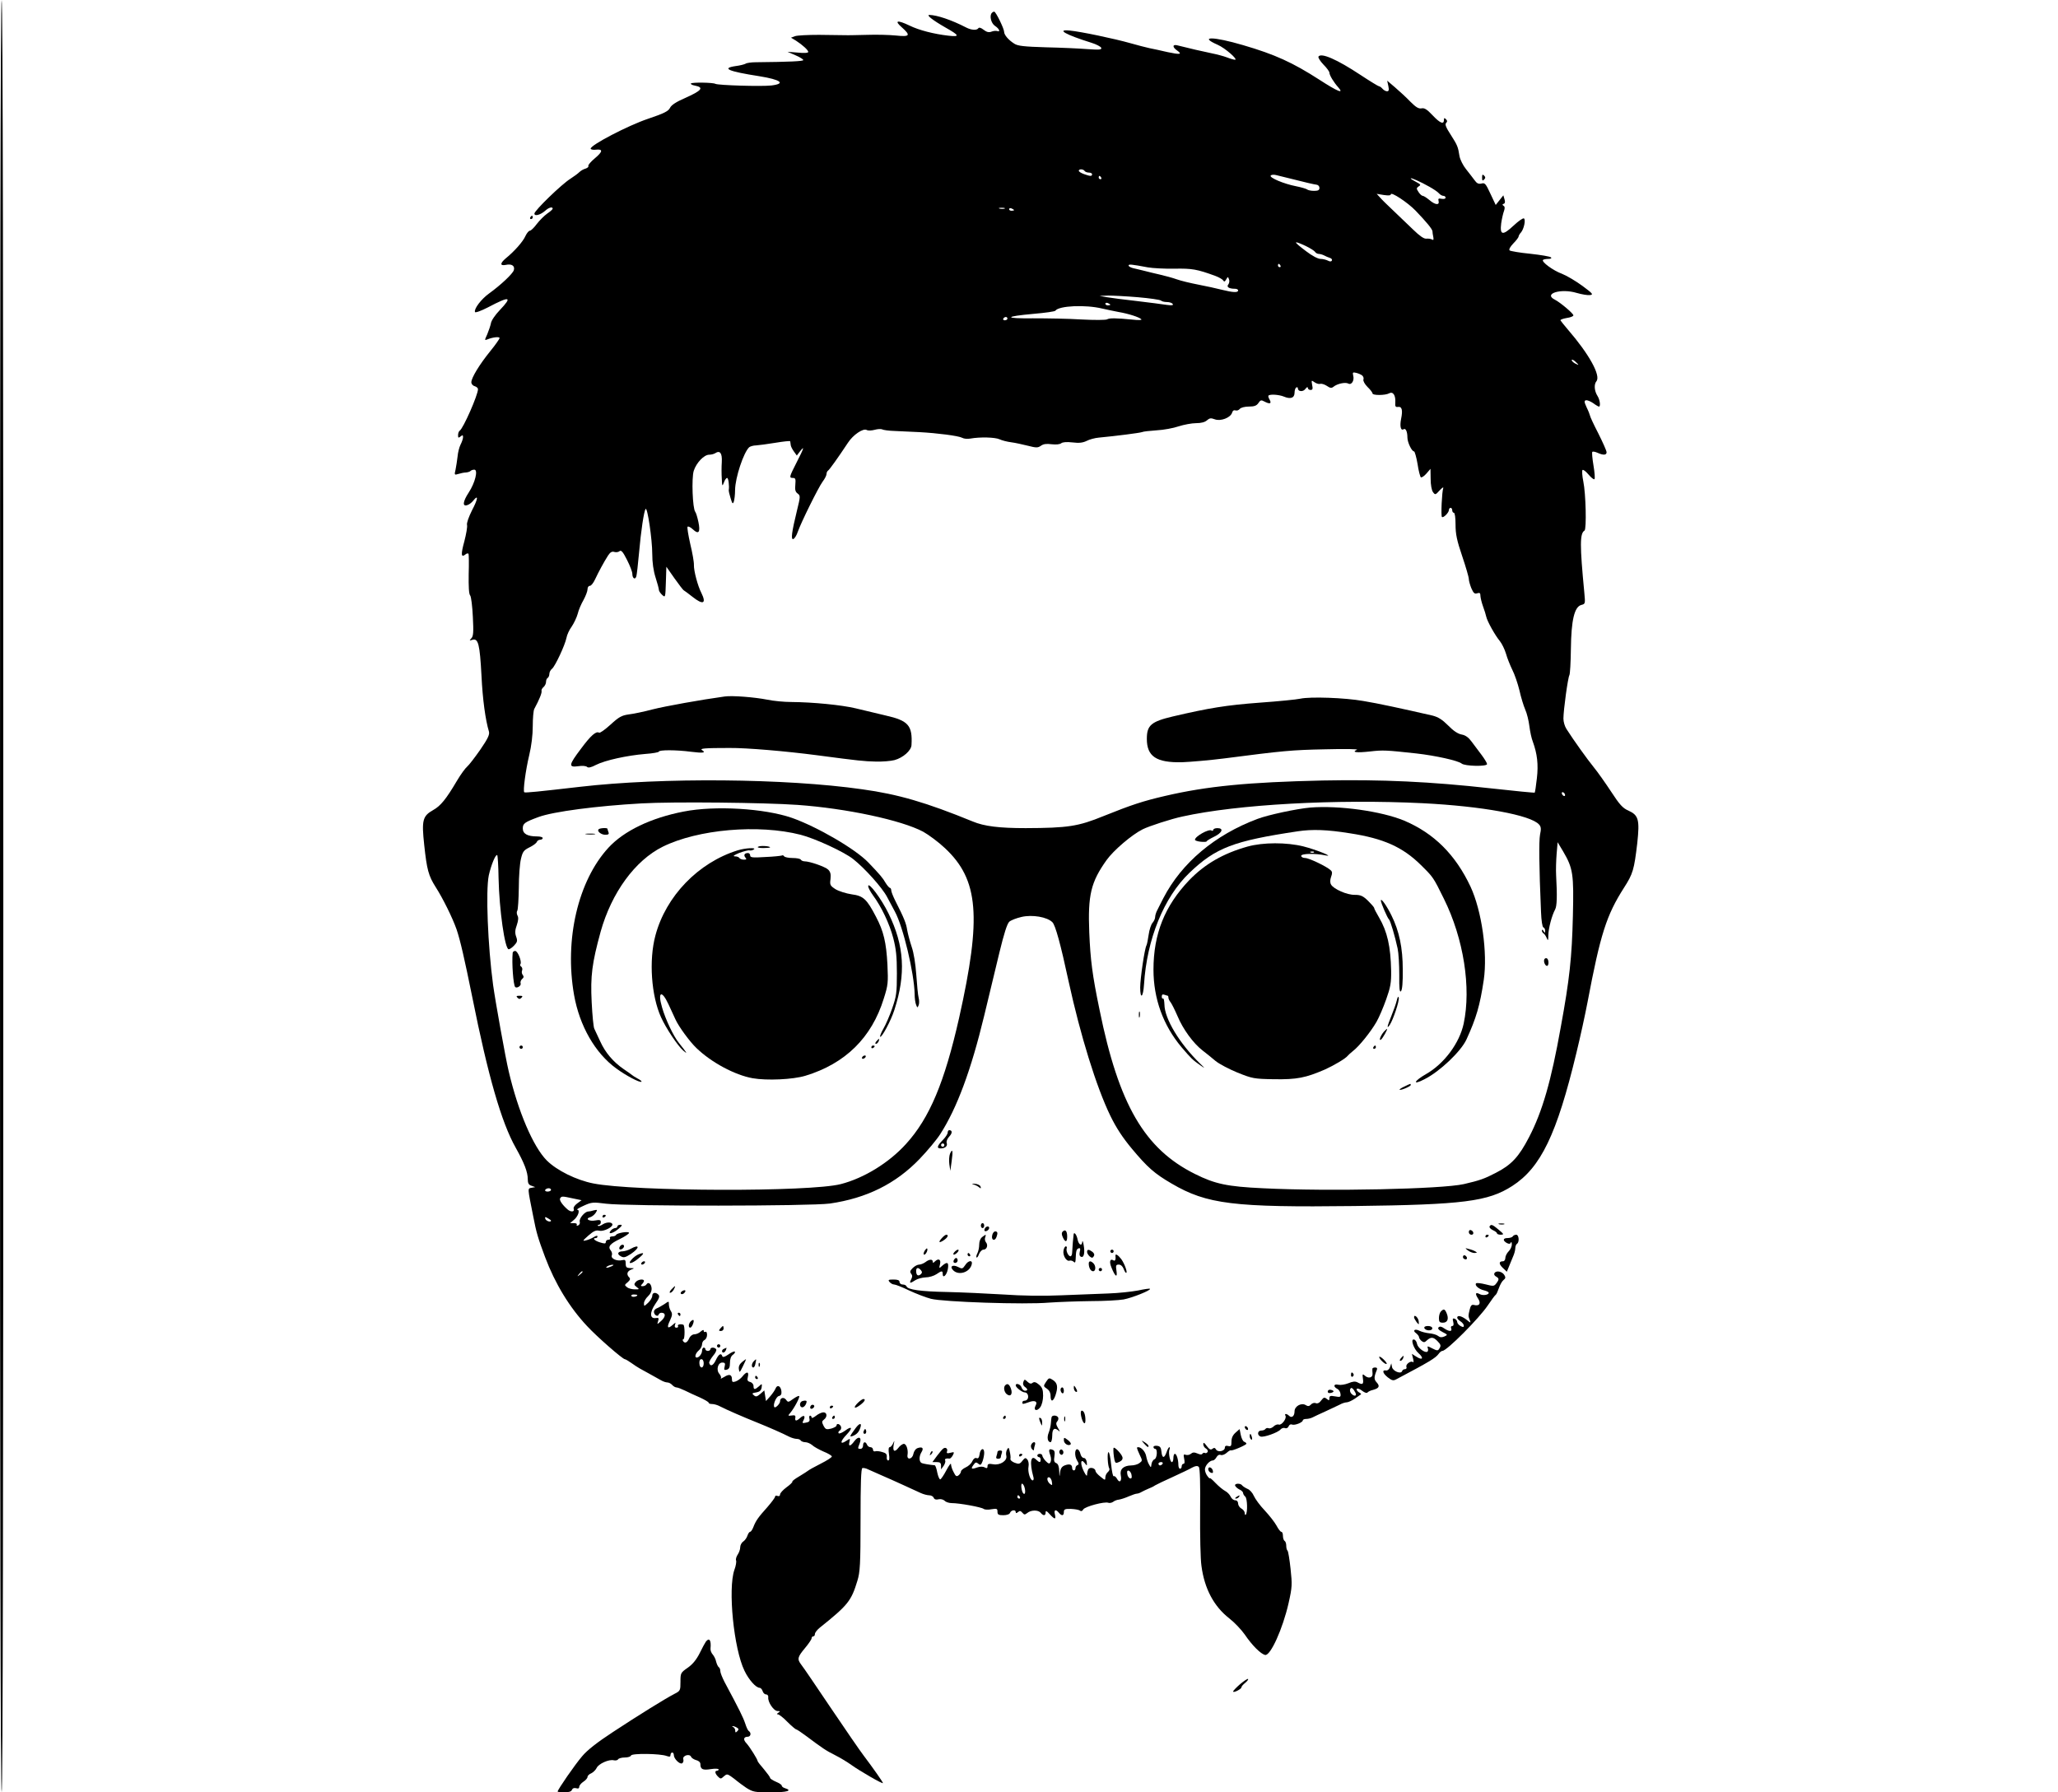 <?xml version="1.0" standalone="no"?>
<!DOCTYPE svg PUBLIC "-//W3C//DTD SVG 20010904//EN"
 "http://www.w3.org/TR/2001/REC-SVG-20010904/DTD/svg10.dtd">
<svg version="1.0" xmlns="http://www.w3.org/2000/svg"
 width="1240pt" height="1080pt" viewBox="0 0 1240 1080"
 preserveAspectRatio="xMidYMid meet">

<g transform="translate(0,1080) scale(0.1,-0.1)"
fill="#000000" stroke="none">
<path d="M0 5400 c0 -3593 3 -5400 10 -5400 7 0 10 1807 10 5400 0 3593 -3
5400 -10 5400 -7 0 -10 -1807 -10 -5400z"/>
<path d="M5977 10723 c-17 -16 -6 -63 18 -79 26 -17 35 -39 13 -31 -7 2 -23 1
-35 -4 -15 -6 -29 -2 -47 12 -15 12 -27 15 -31 9 -9 -14 -42 -12 -73 4 -89 46
-176 75 -222 76 -21 0 20 -32 97 -76 85 -48 88 -57 17 -49 -87 10 -177 33
-234 61 -73 35 -94 31 -47 -10 56 -50 50 -59 -35 -50 -40 4 -118 6 -173 4 -55
-1 -116 -3 -135 -2 -19 0 -89 1 -155 2 -66 0 -131 -3 -145 -8 l-24 -9 30 -18
c40 -26 74 -57 74 -68 0 -6 -25 -8 -62 -4 l-63 5 48 -21 c26 -11 47 -24 47
-29 0 -7 -81 -11 -285 -13 -28 0 -56 -4 -63 -9 -7 -4 -34 -11 -59 -14 -89 -13
-45 -32 141 -61 131 -21 163 -45 74 -56 -59 -7 -323 1 -338 10 -14 8 -139 10
-147 2 -3 -4 8 -10 25 -13 56 -11 40 -30 -61 -75 -53 -23 -82 -42 -90 -59 -10
-20 -35 -33 -133 -66 -119 -40 -348 -159 -345 -180 1 -5 15 -8 31 -6 44 5 43
-11 -6 -52 -24 -20 -42 -41 -39 -46 3 -5 -5 -12 -17 -16 -12 -3 -29 -13 -37
-21 -8 -8 -32 -26 -54 -40 -53 -33 -217 -192 -217 -210 0 -18 37 -8 66 18 21
19 44 25 44 12 0 -5 -15 -18 -33 -30 -18 -13 -46 -41 -63 -63 -16 -22 -35 -40
-41 -40 -7 0 -19 -15 -27 -32 -14 -33 -67 -93 -119 -135 -35 -30 -35 -46 1
-39 35 8 56 -6 48 -32 -7 -22 -77 -88 -150 -141 -46 -33 -91 -92 -84 -111 2
-6 37 7 78 28 133 70 150 66 71 -17 -27 -28 -51 -63 -53 -79 -3 -15 -13 -44
-22 -66 -17 -37 -17 -38 1 -31 31 13 73 18 73 8 0 -5 -25 -41 -56 -79 -65 -80
-114 -161 -114 -187 0 -11 9 -21 20 -24 11 -3 20 -11 20 -18 0 -35 -89 -237
-110 -250 -5 -3 -10 -15 -10 -27 0 -17 2 -18 15 -8 12 10 15 9 15 -4 0 -9 -7
-30 -15 -45 -8 -16 -16 -48 -18 -72 -3 -24 -8 -59 -12 -78 -8 -33 -7 -34 16
-27 13 4 34 9 46 9 12 1 25 5 29 10 4 4 14 7 22 7 24 0 5 -79 -34 -138 -36
-55 -39 -87 -7 -75 10 3 26 15 35 27 32 40 28 9 -8 -59 -20 -40 -33 -77 -30
-88 3 -11 -5 -55 -16 -98 -22 -80 -20 -101 6 -80 8 7 16 8 19 4 2 -4 3 -60 1
-123 -1 -74 1 -120 9 -128 6 -8 13 -65 16 -128 5 -94 3 -118 -9 -130 -13 -15
-13 -15 7 -9 35 10 44 -28 54 -215 7 -146 24 -268 45 -338 5 -18 -6 -42 -52
-109 -33 -47 -68 -93 -79 -102 -11 -9 -39 -47 -62 -86 -65 -110 -98 -151 -143
-176 -64 -36 -70 -62 -54 -210 16 -150 26 -186 69 -254 43 -67 101 -184 126
-255 22 -65 47 -173 95 -410 94 -470 175 -753 261 -905 52 -93 73 -147 73
-191 0 -24 6 -34 23 -39 l22 -8 -22 -4 c-25 -5 -25 3 9 -168 20 -105 30 -136
72 -249 61 -162 148 -304 253 -416 59 -64 215 -200 228 -200 4 0 21 -10 38
-22 18 -13 41 -28 52 -34 21 -11 90 -50 128 -71 12 -7 29 -13 38 -13 9 0 22
-7 29 -15 7 -8 19 -15 26 -15 7 0 30 -9 51 -19 21 -10 62 -30 91 -42 28 -13
52 -27 52 -31 0 -5 9 -8 21 -8 11 0 33 -6 47 -14 41 -21 137 -63 232 -101 62
-25 149 -63 183 -81 16 -8 37 -14 47 -14 10 0 22 -4 25 -10 3 -5 16 -10 27
-10 12 0 30 -8 41 -17 10 -10 41 -27 68 -39 28 -11 51 -25 51 -30 1 -5 -30
-25 -68 -44 -38 -19 -71 -38 -74 -41 -3 -3 -27 -18 -53 -34 -26 -15 -46 -30
-43 -33 3 -2 -13 -18 -34 -33 -22 -16 -40 -36 -40 -44 0 -9 -6 -12 -15 -9 -8
4 -15 2 -15 -4 0 -6 -21 -34 -47 -64 -54 -60 -69 -81 -84 -120 -6 -16 -15 -28
-19 -28 -5 0 -12 -10 -16 -22 -4 -13 -15 -29 -25 -36 -11 -7 -19 -23 -19 -35
0 -13 -7 -32 -15 -44 -8 -12 -13 -28 -10 -35 3 -8 -1 -33 -10 -57 -40 -114 -4
-476 61 -609 26 -54 69 -102 91 -102 6 0 15 -9 18 -20 3 -11 13 -20 21 -20 9
0 14 -8 13 -17 -4 -28 33 -83 56 -83 17 0 17 -2 5 -10 -10 -6 -11 -10 -3 -10
7 0 33 -20 57 -45 25 -25 49 -45 52 -45 4 0 30 -17 58 -38 103 -77 122 -90
176 -117 30 -15 75 -42 100 -60 50 -36 190 -117 190 -109 0 6 -62 94 -115 164
-23 30 -113 161 -200 290 -87 129 -166 246 -177 259 -26 34 -23 46 22 100 22
26 40 53 40 59 0 7 5 12 10 12 6 0 10 6 10 14 0 8 13 25 29 38 171 137 190
161 227 283 16 52 19 99 19 367 0 219 3 309 11 312 6 2 22 -1 35 -8 13 -6 49
-22 79 -35 30 -13 89 -39 130 -58 41 -19 89 -41 107 -49 17 -8 41 -14 52 -14
12 0 24 -7 27 -15 4 -10 14 -13 29 -9 13 3 28 -1 37 -9 7 -8 27 -14 43 -14 45
0 178 -24 192 -35 6 -5 28 -6 47 -2 32 5 36 4 36 -15 0 -17 6 -21 35 -21 22 0
38 6 41 15 7 17 34 20 34 4 0 -8 4 -8 14 0 10 9 16 8 26 -4 11 -13 15 -13 29
-2 22 19 66 20 81 2 16 -20 30 -19 30 1 0 13 6 11 25 -10 30 -33 39 -33 31 -1
-7 28 5 33 24 10 17 -21 30 -19 30 4 0 17 7 20 43 19 23 -1 47 -5 54 -10 7 -6
15 -3 20 7 10 17 128 49 151 40 8 -3 20 0 28 5 7 6 23 13 36 14 13 2 40 11 60
20 21 9 42 16 48 16 6 0 18 4 28 10 9 5 28 14 42 20 14 5 32 14 40 20 8 5 56
28 105 50 50 23 103 48 118 57 21 11 32 12 40 4 7 -7 10 -93 8 -268 -1 -142 2
-289 8 -328 18 -138 75 -244 167 -316 31 -24 73 -68 94 -98 44 -65 97 -118
123 -123 32 -6 106 158 141 312 22 97 22 113 12 207 -6 56 -14 105 -18 109 -5
4 -8 18 -8 30 0 13 -4 26 -10 29 -5 3 -10 17 -10 31 0 13 -4 24 -10 24 -5 0
-18 17 -29 38 -11 20 -43 61 -71 91 -28 29 -57 69 -65 87 -8 19 -25 38 -39 43
-13 6 -27 15 -31 20 -9 15 -48 14 -43 -1 3 -7 14 -17 26 -23 12 -5 22 -15 22
-21 0 -6 6 -16 13 -22 13 -11 15 -97 3 -109 -3 -4 -6 1 -6 10 0 9 -9 21 -20
27 -11 6 -20 20 -20 30 0 12 -7 20 -18 20 -9 0 -22 10 -27 22 -6 13 -21 28
-33 34 -13 7 -39 28 -58 48 -19 20 -34 33 -34 29 0 -4 -7 2 -15 13 -8 10 -15
28 -15 40 0 22 28 54 48 54 6 0 16 9 22 20 6 11 16 17 26 13 8 -3 24 3 35 13
12 11 23 17 26 15 6 -5 93 32 93 40 0 4 -6 9 -14 12 -7 3 -16 21 -20 41 l-7
35 -24 -21 c-17 -15 -25 -32 -25 -54 0 -27 -3 -31 -20 -27 -13 4 -20 0 -20
-10 0 -21 -42 -30 -53 -11 -6 11 -12 12 -22 4 -10 -8 -18 -4 -34 17 -15 21
-20 24 -21 11 0 -9 7 -21 16 -26 9 -5 14 -15 10 -21 -4 -6 -11 -9 -16 -6 -5 3
-11 1 -15 -4 -4 -7 -14 -6 -30 1 -19 8 -28 8 -40 -2 -8 -7 -22 -9 -31 -6 -13
5 -14 1 -9 -24 4 -19 3 -30 -4 -30 -6 0 -11 -7 -11 -15 0 -8 -4 -15 -10 -15
-5 0 -10 10 -10 23 0 33 -11 67 -21 67 -5 0 -9 -11 -9 -25 0 -14 -4 -25 -9
-25 -11 0 -22 55 -15 75 4 8 3 15 0 15 -4 0 -12 -14 -17 -30 -14 -39 -27 -38
-31 3 -2 24 -8 33 -25 35 -13 2 -23 -1 -23 -7 0 -6 5 -11 10 -11 16 0 12 -57
-4 -63 -8 -3 -16 -16 -18 -29 -3 -23 -3 -23 -15 -2 -7 11 -14 34 -17 50 -5 27
-29 54 -48 54 -11 0 -10 -4 9 -46 17 -35 17 -36 -2 -50 -10 -8 -33 -14 -49
-14 -47 -1 -70 -23 -63 -59 8 -36 -8 -50 -23 -21 -6 11 -15 18 -20 15 -4 -3
-11 29 -15 70 -4 41 -11 75 -16 75 -9 0 -5 -83 5 -99 3 -5 -1 -14 -9 -21 -8
-7 -15 -21 -15 -32 0 -19 -2 -18 -29 4 -17 13 -30 28 -30 34 -1 18 -33 26 -43
12 -4 -7 -8 -22 -8 -33 0 -13 -7 -6 -20 20 -23 46 -19 81 6 49 14 -18 14 -18
12 6 -2 14 -9 25 -18 25 -8 0 -17 11 -20 24 -3 14 -11 26 -17 28 -18 6 -20
-39 -4 -66 12 -19 13 -25 3 -29 -6 -2 -12 -10 -12 -18 0 -8 -4 -14 -10 -14 -5
0 -10 6 -10 14 0 22 -15 27 -43 17 -19 -7 -27 -19 -30 -43 -3 -30 -4 -29 -5 8
-1 28 -7 44 -18 48 -13 5 -15 15 -11 40 4 26 1 36 -10 40 -23 9 -27 1 -15 -32
6 -17 6 -35 1 -43 -6 -11 -12 -9 -29 8 -11 12 -20 27 -20 33 0 5 -7 10 -15 10
-8 0 -15 -4 -15 -10 0 -5 5 -10 10 -10 6 0 10 -7 10 -15 0 -19 -7 -19 -27 0
-32 33 -41 -17 -17 -103 4 -12 2 -22 -4 -22 -15 0 -31 53 -25 83 3 15 0 34 -7
42 -10 13 -15 12 -30 -7 -15 -20 -22 -21 -46 -12 -16 6 -28 16 -26 24 2 7 0
26 -4 43 -5 26 -8 28 -16 13 -6 -10 -8 -26 -5 -37 8 -30 -36 -59 -78 -52 -28
5 -35 2 -35 -11 0 -13 -4 -15 -17 -8 -10 6 -27 6 -45 0 -35 -13 -41 -9 -22 16
11 16 16 17 29 6 12 -10 16 -8 25 15 5 14 10 38 10 51 0 35 -24 26 -28 -10 -3
-19 -8 -26 -18 -22 -9 4 -19 -4 -26 -19 -6 -14 -24 -30 -40 -37 -15 -7 -28
-18 -28 -24 0 -6 -6 -17 -14 -23 -12 -10 -18 -7 -30 18 -9 16 -16 38 -16 48 0
10 -12 -6 -28 -36 -15 -29 -32 -54 -37 -55 -5 0 -13 18 -18 42 -4 23 -11 42
-15 43 -33 3 -67 9 -78 13 -17 7 -18 40 -2 66 15 24 6 34 -22 25 -13 -4 -23
-18 -27 -36 -6 -33 -41 -38 -35 -5 5 30 -7 66 -22 66 -8 0 -24 -11 -34 -25
-23 -29 -35 -19 -27 22 5 25 5 26 -4 6 -6 -13 -15 -23 -21 -23 -6 0 -8 -15 -4
-40 4 -27 3 -40 -5 -40 -6 0 -10 10 -8 22 1 16 -5 23 -28 29 -16 5 -36 7 -42
4 -7 -2 -13 2 -13 10 0 8 -7 15 -15 15 -9 0 -18 7 -21 15 -9 22 -24 18 -24 -5
0 -11 -7 -20 -15 -20 -18 0 -18 1 -5 34 14 37 -8 45 -32 13 -24 -33 -38 -35
-30 -5 5 22 5 22 -21 5 -38 -25 -35 -1 5 40 38 40 31 54 -11 22 -17 -12 -34
-19 -38 -15 -4 4 -1 11 6 16 8 4 11 15 8 24 -7 17 -27 22 -27 6 0 -5 -15 -13
-32 -18 -29 -7 -34 -5 -46 17 -11 22 -11 27 2 37 22 16 20 44 -3 44 -10 0 -30
-9 -45 -21 -14 -11 -26 -16 -26 -10 0 6 -4 11 -9 11 -5 0 -7 -8 -4 -19 3 -14
-2 -20 -21 -23 -22 -5 -24 -3 -15 14 14 27 3 35 -19 15 -24 -22 -34 -21 -30 1
2 13 -3 16 -22 13 -23 -3 -24 -2 -9 15 25 30 60 96 54 102 -3 3 -19 -5 -36
-17 -29 -21 -31 -22 -43 -5 -14 18 -36 12 -36 -10 0 -14 -28 -42 -34 -35 -11
11 9 62 26 67 14 3 18 12 16 30 -4 31 -25 41 -35 16 -4 -10 -18 -31 -32 -47
l-26 -29 -5 32 -5 32 -24 -21 c-20 -17 -27 -19 -39 -8 -13 10 -11 13 14 17 22
4 30 12 33 30 3 24 2 24 -16 7 -25 -22 -33 -22 -33 2 0 10 -9 21 -20 24 -17 4
-19 11 -14 31 8 33 -8 34 -33 2 -10 -13 -29 -26 -41 -30 -18 -6 -22 -3 -22 13
0 29 -16 34 -47 14 -15 -9 -25 -13 -20 -8 4 4 0 16 -8 26 -22 23 -10 69 17 69
16 0 19 -5 14 -24 -5 -20 -3 -23 13 -19 14 4 19 14 19 41 0 23 6 41 18 49 10
7 15 16 11 19 -3 3 -20 -4 -38 -17 -22 -15 -34 -19 -37 -11 -7 22 -22 13 -39
-23 -16 -34 -33 -41 -40 -18 -2 6 8 24 22 42 15 17 24 35 20 41 -8 13 -35 13
-35 0 0 -5 -7 -10 -15 -10 -8 0 -15 5 -15 10 0 6 -4 10 -10 10 -5 0 -10 -8
-10 -18 0 -19 -18 -42 -32 -42 -15 0 -8 26 12 43 11 9 20 26 20 37 0 11 7 23
15 26 8 4 15 17 15 31 0 13 -4 21 -10 18 -6 -3 -10 -1 -10 6 0 8 -6 6 -18 -4
-10 -10 -28 -17 -39 -17 -11 0 -25 -10 -31 -25 -12 -26 -26 -32 -37 -15 -3 6
-2 10 2 10 10 0 10 84 0 88 -17 6 -38 1 -32 -8 3 -5 -1 -10 -9 -10 -10 0 -13
6 -9 18 6 15 4 15 -15 -2 -30 -26 -36 -15 -15 28 14 30 15 41 5 56 -7 11 -12
29 -12 41 0 20 0 20 -27 1 -16 -10 -36 -22 -45 -25 -10 -4 -18 -13 -18 -21 0
-19 23 -33 28 -18 2 7 10 12 17 12 27 0 27 -23 0 -48 -26 -24 -27 -24 -20 -3
6 19 4 22 -15 19 -36 -5 -36 35 -1 86 23 32 27 46 18 55 -17 17 -37 13 -37 -7
0 -10 -11 -29 -25 -42 -24 -22 -25 -23 -25 -3 0 11 11 30 24 42 16 15 23 32
22 49 -3 28 -20 40 -31 23 -3 -6 -14 -11 -23 -11 -12 0 -13 3 -4 12 7 7 12 16
12 20 0 14 -37 9 -50 -7 -11 -13 -10 -18 6 -30 18 -14 17 -14 -11 -14 -16 0
-38 5 -47 13 -16 12 -16 14 4 30 15 13 17 21 9 29 -18 18 -13 37 12 47 21 8
21 9 -5 9 -23 1 -28 5 -28 27 0 22 -4 25 -21 21 -31 -8 -70 9 -63 28 4 8 1 22
-6 30 -19 23 -6 40 54 69 31 15 56 32 56 37 0 12 -73 0 -78 -12 -2 -5 -13 -9
-23 -9 -11 0 -17 -5 -14 -10 3 -6 -1 -10 -9 -10 -9 0 -16 -6 -16 -14 0 -10 -7
-11 -35 -2 -33 10 -48 26 -25 26 6 0 10 5 10 10 0 6 -10 4 -22 -4 -13 -8 -34
-17 -48 -20 -22 -6 -20 -2 15 29 32 28 46 34 67 29 25 -5 77 20 78 37 0 16
-33 17 -56 3 -13 -9 -27 -14 -31 -10 -3 3 -1 6 5 6 7 0 12 7 12 16 0 13 -7 15
-34 10 -37 -7 -63 11 -29 20 10 3 25 15 32 26 12 19 11 20 -11 15 -12 -4 -28
-7 -34 -7 -20 0 -56 -42 -51 -61 3 -10 -2 -20 -10 -23 -8 -3 -11 -1 -8 4 3 6
-4 10 -17 10 l-23 0 21 18 c27 21 41 62 22 63 -7 0 10 11 39 24 48 22 56 22
135 12 130 -16 1229 -15 1348 1 221 32 397 119 541 269 47 49 103 116 124 149
101 157 186 386 265 714 28 118 70 290 92 382 27 111 46 172 59 184 10 9 43
22 74 29 65 15 154 0 186 -32 18 -18 49 -130 98 -358 71 -325 167 -635 251
-808 36 -74 75 -133 131 -200 92 -110 134 -148 239 -209 212 -124 372 -144
1100 -135 657 8 806 27 952 121 172 111 268 311 386 801 23 94 53 231 67 305
78 412 114 525 220 691 54 84 61 108 80 269 15 141 8 168 -54 196 -33 14 -53
36 -103 113 -35 53 -82 120 -106 149 -39 48 -120 161 -164 230 -10 15 -18 43
-18 62 0 51 27 247 36 262 4 7 8 78 9 158 2 173 21 254 63 265 24 6 24 8 18
73 -28 291 -27 358 1 375 13 8 8 223 -7 295 -7 34 -9 66 -5 70 4 4 20 -8 36
-27 16 -19 32 -32 36 -28 4 4 1 42 -6 83 -7 42 -10 78 -7 81 3 4 17 1 31 -5
35 -16 55 -15 55 3 0 9 -23 60 -50 114 -28 54 -50 102 -50 107 -1 5 -9 27 -20
49 -15 33 -16 41 -4 43 7 2 27 -6 43 -17 16 -12 32 -21 35 -21 11 0 6 41 -8
63 -20 31 -23 71 -7 90 27 34 -44 163 -172 311 -23 27 -43 52 -45 56 -1 4 15
10 38 14 22 3 40 10 40 16 0 11 -78 77 -111 94 -73 36 35 70 131 41 31 -9 67
-15 80 -13 22 3 17 9 -45 55 -38 28 -93 61 -123 73 -55 20 -126 73 -115 84 4
3 18 6 32 6 16 0 21 4 16 9 -6 6 -62 15 -125 22 -63 6 -119 16 -124 20 -6 6 3
22 22 42 18 18 32 37 32 42 0 4 6 16 14 24 18 21 30 77 18 85 -6 3 -33 -16
-62 -43 -66 -62 -84 -59 -75 13 4 28 12 62 17 75 6 17 5 27 -3 31 -8 6 -8 9 1
12 8 2 10 12 5 27 l-7 24 -23 -29 -23 -29 -32 68 c-28 60 -33 67 -54 61 -18
-4 -28 1 -42 21 -11 14 -33 44 -51 66 -18 22 -35 57 -39 77 -9 59 -13 67 -53
130 -29 44 -36 63 -28 71 8 8 8 14 -1 23 -9 9 -12 8 -12 -5 0 -29 -24 -19 -69
29 -33 35 -49 45 -66 41 -18 -3 -34 7 -67 40 -24 25 -65 63 -92 86 l-48 41 7
-32 c5 -25 3 -32 -8 -32 -8 0 -20 7 -27 15 -7 8 -16 15 -21 15 -4 0 -55 31
-111 68 -142 94 -238 136 -254 111 -3 -6 10 -27 30 -48 20 -20 36 -42 36 -49
0 -15 26 -58 54 -89 36 -41 -4 -25 -115 47 -160 103 -267 152 -459 208 -180
53 -271 54 -153 2 44 -19 125 -90 104 -90 -6 0 -28 6 -48 14 -21 8 -63 19 -93
25 -49 10 -141 31 -207 48 -29 7 -30 -11 -1 -31 34 -24 18 -26 -57 -10 -39 9
-88 20 -110 24 -22 5 -74 18 -115 30 -95 27 -300 70 -365 76 -83 8 -25 -25
132 -74 29 -9 55 -23 58 -30 4 -12 -10 -13 -82 -8 -49 4 -162 9 -252 11 -131
4 -169 8 -190 22 -35 22 -61 53 -61 71 0 19 -50 122 -60 122 -3 0 -10 -3 -13
-7z m558 -953 c3 -5 15 -10 26 -10 10 0 19 -4 19 -10 0 -13 -10 -13 -49 1 -17
6 -31 15 -31 20 0 12 27 11 35 -1z m1215 -40 c122 -31 167 -41 183 -43 9 -1
17 -9 17 -19 0 -14 -8 -18 -33 -18 -18 0 -37 4 -42 9 -6 4 -36 13 -67 19 -72
14 -160 51 -152 64 4 5 18 7 33 3 14 -3 42 -10 61 -15z m-1115 0 c3 -5 1 -10
-4 -10 -6 0 -11 5 -11 10 0 6 2 10 4 10 3 0 8 -4 11 -10z m1977 -55 c25 -14
52 -32 58 -40 7 -8 19 -15 26 -15 8 0 14 -5 14 -11 0 -7 -10 -9 -24 -7 -19 4
-22 1 -18 -14 6 -26 -21 -23 -56 7 -17 14 -34 25 -40 25 -5 0 -17 10 -25 23
-14 21 -13 24 1 34 15 9 12 12 -16 27 -17 9 -32 18 -32 21 0 6 59 -20 112 -50z
m-82 -145 c65 -68 100 -110 101 -124 0 -6 2 -21 5 -34 3 -17 1 -21 -8 -15 -7
4 -22 6 -34 5 -14 -2 -40 16 -80 55 -33 32 -87 83 -119 114 -33 31 -69 66 -80
79 l-20 22 43 -7 c28 -4 42 -3 42 4 0 18 102 -49 150 -99z m-2477 13 c-7 -2
-21 -2 -30 0 -10 3 -4 5 12 5 17 0 24 -2 18 -5z m57 -9 c0 -2 -7 -4 -15 -4 -8
0 -15 4 -15 10 0 5 7 7 15 4 8 -4 15 -8 15 -10z m1757 -216 c27 -13 52 -29 56
-35 4 -7 15 -13 23 -13 8 0 22 -4 32 -9 9 -5 25 -12 35 -15 10 -3 15 -10 12
-16 -4 -7 -12 -7 -25 0 -10 5 -30 10 -44 10 -15 0 -51 19 -86 46 -81 61 -81
68 -3 32z m-951 -129 c28 -5 100 -9 160 -8 107 2 136 -3 248 -44 21 -8 42 -20
46 -27 6 -9 10 -8 18 6 10 18 11 18 17 1 4 -9 2 -23 -4 -31 -13 -15 4 -26 40
-26 10 0 19 -4 19 -10 0 -14 -30 -13 -98 4 -31 8 -95 22 -142 31 -47 9 -105
23 -130 32 -25 9 -70 21 -100 28 -30 7 -73 17 -95 23 -22 5 -52 13 -67 16 -16
4 -28 11 -28 16 0 9 15 8 116 -11z m799 11 c3 -5 1 -10 -4 -10 -6 0 -11 5 -11
10 0 6 2 10 4 10 3 0 8 -4 11 -10z m-858 -191 c70 -6 132 -15 138 -20 5 -5 21
-9 36 -9 15 0 31 -5 35 -12 5 -8 -5 -9 -37 -5 -24 4 -105 14 -179 23 -74 8
-155 19 -180 23 l-45 8 52 2 c29 0 110 -4 180 -10z m-167 -45 c0 -2 -7 -4 -15
-4 -8 0 -15 4 -15 10 0 5 7 7 15 4 8 -4 15 -8 15 -10z m-50 -23 c25 -6 70 -15
100 -21 59 -10 125 -31 137 -44 5 -5 -19 -6 -52 -2 -101 10 -140 10 -154 2 -7
-5 -77 -5 -155 -1 -77 5 -208 7 -291 7 -178 -2 -176 11 4 27 69 6 127 14 130
19 21 30 181 37 281 13z m-570 -61 c0 -5 -7 -10 -16 -10 -8 0 -12 5 -9 10 3 6
10 10 16 10 5 0 9 -4 9 -10z m3440 -278 c0 -1 -9 2 -20 8 -11 6 -20 15 -20 20
0 6 9 2 20 -7 11 -10 20 -19 20 -21z m-1302 -65 c7 -6 10 -17 7 -24 -3 -8 8
-28 25 -45 17 -16 30 -34 30 -39 0 -12 77 -12 100 1 24 13 40 -13 37 -56 -2
-23 2 -28 16 -26 24 4 30 -19 19 -72 -9 -45 -2 -74 16 -62 12 7 22 -16 22 -50
0 -29 26 -84 40 -84 4 0 14 -34 21 -75 6 -42 16 -78 20 -81 5 -3 20 7 34 23
l24 28 1 -61 c0 -35 6 -68 14 -79 13 -18 15 -18 40 10 15 16 24 22 22 14 -8
-20 -15 -167 -8 -174 8 -8 42 26 42 42 0 7 5 13 10 13 6 0 10 -7 10 -15 0 -8
5 -15 10 -15 6 0 10 -30 10 -71 0 -57 8 -96 40 -190 22 -65 40 -127 40 -138 0
-10 7 -35 15 -55 13 -30 20 -36 35 -31 16 5 20 2 20 -17 1 -13 8 -41 16 -63 8
-22 17 -50 19 -61 6 -28 53 -112 82 -147 12 -15 29 -49 37 -76 7 -26 25 -70
38 -97 14 -27 33 -83 43 -124 9 -41 25 -93 35 -116 10 -22 21 -67 25 -100 4
-32 13 -75 21 -94 26 -72 34 -136 24 -220 -5 -46 -11 -84 -13 -86 -2 -2 -122
10 -267 26 -360 40 -654 54 -1010 47 -448 -10 -697 -34 -950 -93 -134 -31
-203 -54 -370 -121 -154 -63 -216 -72 -470 -73 -159 0 -250 11 -319 40 -281
115 -449 164 -666 194 -461 66 -1208 72 -1700 15 -251 -29 -329 -37 -336 -33
-9 5 8 134 30 225 13 54 21 120 21 173 0 47 4 94 9 104 31 57 47 98 44 108 -2
6 3 17 12 24 8 7 15 21 15 31 0 10 4 21 10 24 5 3 10 14 10 24 0 10 7 25 17
32 19 17 77 141 86 185 3 18 17 49 32 69 14 21 30 55 36 77 5 22 21 59 35 83
13 24 24 53 24 64 0 12 6 21 14 21 8 0 21 17 31 38 21 45 55 108 79 145 13 20
24 26 38 21 10 -3 25 -1 31 5 10 8 21 -5 45 -53 18 -35 32 -72 32 -84 0 -27
17 -38 24 -15 3 10 10 72 16 138 12 137 30 256 40 268 11 13 40 -184 40 -271
0 -52 7 -101 20 -142 11 -34 20 -68 20 -75 0 -6 9 -20 20 -30 19 -17 19 -16
22 76 l3 94 49 -70 c27 -38 52 -71 57 -73 4 -2 27 -19 51 -38 64 -51 86 -42
54 23 -22 42 -46 134 -45 168 1 17 -9 74 -22 127 -12 54 -20 101 -16 104 4 4
18 -3 32 -16 35 -33 46 -17 33 45 -6 28 -14 55 -19 61 -16 20 -23 202 -9 247
16 49 62 97 93 97 12 0 28 4 36 9 29 19 43 1 40 -53 -2 -28 -2 -73 0 -101 2
-46 3 -48 13 -22 5 15 14 27 19 27 8 0 14 -48 10 -73 -1 -5 4 -27 11 -49 10
-33 13 -37 19 -22 4 11 8 43 8 72 1 74 51 225 85 257 6 5 25 11 41 11 17 1 69
8 118 16 48 8 87 12 88 9 1 -3 2 -13 3 -21 0 -8 9 -26 19 -40 l18 -25 19 25
c30 38 24 20 -20 -66 -45 -89 -47 -94 -22 -94 15 0 17 -7 14 -41 -3 -30 0 -43
14 -53 17 -13 17 -17 -4 -102 -32 -131 -38 -178 -22 -172 7 2 20 22 27 44 21
59 123 265 149 301 13 17 24 38 24 47 0 8 4 17 9 20 9 6 59 76 120 168 31 48
92 89 113 77 9 -5 29 -4 48 1 18 5 38 6 44 3 6 -4 40 -9 76 -10 36 -2 103 -5
150 -7 109 -6 234 -22 257 -34 10 -6 32 -8 48 -5 61 11 151 8 177 -4 15 -7 46
-15 70 -18 24 -3 69 -13 101 -21 51 -13 60 -13 79 0 15 11 34 13 64 9 27 -3
49 -1 58 6 9 7 33 9 68 5 40 -5 62 -2 85 9 17 9 50 18 74 20 106 10 245 28
259 33 8 4 49 8 90 11 40 2 100 13 132 24 31 10 79 19 104 19 31 0 54 6 66 17
16 14 24 15 48 6 35 -13 95 10 104 41 3 11 10 16 20 13 8 -3 20 1 26 9 7 8 30
14 55 14 32 0 46 5 57 21 12 18 17 20 35 10 34 -18 46 -14 33 10 -7 11 -10 23
-7 25 9 10 64 6 93 -6 40 -17 64 -8 64 24 0 14 5 28 10 31 6 3 10 1 10 -5 0
-20 31 -23 45 -4 8 11 14 14 15 7 0 -7 7 -13 16 -13 13 0 15 7 10 30 -5 30 -5
30 15 16 12 -8 27 -12 34 -9 8 2 25 -3 39 -12 20 -14 29 -15 40 -6 23 19 71
29 89 20 20 -12 39 18 30 49 -4 18 -2 20 19 15 12 -3 29 -10 36 -16z m1222
-2528 c0 -6 -4 -7 -10 -4 -5 3 -10 11 -10 16 0 6 5 7 10 4 6 -3 10 -11 10 -16z
m-4625 -59 c295 -21 627 -92 758 -162 32 -18 92 -62 131 -99 203 -190 221
-414 85 -1022 -88 -389 -178 -604 -320 -760 -102 -113 -253 -206 -393 -242
-187 -48 -1243 -45 -1491 4 -102 20 -220 78 -281 139 -81 82 -172 293 -229
537 -19 79 -80 419 -94 520 -32 238 -45 567 -26 660 14 63 42 131 51 122 3 -3
7 -65 8 -139 4 -190 38 -428 61 -428 6 0 21 10 33 23 19 20 21 28 12 53 -8 22
-7 40 4 70 9 27 11 46 4 57 -5 10 -6 23 -1 30 4 6 8 68 9 137 0 69 6 148 13
175 10 43 17 52 51 69 21 10 41 25 44 32 3 8 12 14 21 14 8 0 15 5 15 10 0 6
-15 10 -34 10 -58 0 -86 16 -86 48 0 30 11 38 95 69 90 33 352 67 620 82 191
11 744 5 940 -9z m3770 10 c355 -18 647 -71 698 -128 12 -13 14 -26 6 -62 -7
-40 -6 -186 6 -465 2 -52 8 -91 14 -93 6 -2 11 -11 11 -20 0 -15 -2 -15 -10
-2 -6 9 -10 10 -10 3 0 -6 5 -15 11 -18 6 -4 14 -17 19 -29 7 -17 9 -14 9 19
1 42 21 118 41 155 11 21 13 78 6 205 -2 33 0 92 3 130 l6 70 33 -55 c60 -102
65 -137 59 -389 -6 -251 -20 -381 -73 -670 -58 -326 -111 -509 -191 -663 -61
-118 -106 -167 -200 -215 -69 -36 -98 -46 -193 -68 -133 -30 -814 -45 -1211
-25 -215 10 -289 26 -409 86 -304 151 -459 418 -575 989 -44 212 -55 302 -62
467 -9 225 10 303 104 435 42 59 152 153 218 186 38 19 173 63 240 77 330 73
923 106 1450 80z m-5255 -2330 c0 -5 -9 -10 -21 -10 -11 0 -17 5 -14 10 3 6
13 10 21 10 8 0 14 -4 14 -10z m131 -51 l53 -11 -27 -20 c-15 -11 -24 -25 -20
-33 6 -18 -18 -20 -38 -2 -30 26 -51 56 -44 66 8 14 12 14 76 0z m-131 -134
c0 -12 -29 -3 -34 10 -4 13 -2 14 14 5 11 -6 20 -13 20 -15z m365 -275 c-27
-12 -43 -12 -25 0 8 5 22 9 30 9 10 0 8 -3 -5 -9z m-175 -34 c0 -2 -8 -10 -17
-17 -16 -13 -17 -12 -4 4 13 16 21 21 21 13z m330 -140 c0 -9 -30 -14 -35 -6
-4 6 3 10 14 10 12 0 21 -2 21 -4z m400 -411 c0 -33 -25 -33 -26 0 -1 15 3 25
12 25 8 0 14 -10 14 -25z m2765 -605 c-3 -5 -10 -10 -16 -10 -5 0 -9 5 -9 10
0 6 7 10 16 10 8 0 12 -4 9 -10z m-187 -69 c3 -16 -1 -22 -10 -19 -7 3 -15 15
-16 27 -3 16 1 22 10 19 7 -3 15 -15 16 -27z m-480 -41 c3 -21 2 -22 -12 -11
-19 16 -21 44 -3 39 6 -3 14 -15 15 -28z m-164 -36 c6 -24 2 -43 -8 -33 -11
10 -17 59 -8 59 5 0 13 -12 16 -26z m-29 -54 c3 -5 1 -10 -4 -10 -6 0 -11 5
-11 10 0 6 2 10 4 10 3 0 8 -4 11 -10z"/>
<path d="M4365 6603 c-138 -19 -357 -58 -435 -78 -52 -14 -117 -27 -143 -30
-41 -6 -58 -15 -108 -61 -33 -30 -64 -52 -69 -49 -18 11 -49 -15 -109 -96 -75
-99 -77 -114 -18 -106 25 4 48 2 54 -4 7 -7 24 -4 54 12 55 28 188 57 297 66
45 3 82 10 82 14 0 11 105 11 195 -1 72 -9 91 -6 65 10 -16 10 13 13 165 13
103 1 338 -19 529 -44 257 -34 279 -36 353 -38 40 -1 90 3 113 9 51 14 100 57
102 90 7 119 -19 148 -157 179 -55 13 -136 32 -180 43 -84 20 -256 37 -387 38
-42 0 -107 6 -145 14 -76 15 -212 26 -258 19z"/>
<path d="M7835 6590 c-22 -5 -132 -16 -245 -24 -201 -15 -305 -32 -523 -83
-131 -31 -157 -53 -157 -135 0 -106 57 -144 211 -141 53 2 168 12 255 23 355
46 407 51 609 55 117 3 201 2 191 -3 -35 -15 -2 -19 79 -10 80 9 95 8 279 -12
115 -13 251 -43 273 -61 19 -16 153 -19 153 -3 0 6 -15 31 -33 55 -18 24 -45
60 -60 80 -18 25 -37 39 -60 43 -23 4 -51 23 -82 55 -35 35 -59 50 -93 59
-183 42 -331 74 -417 88 -113 20 -320 27 -380 14z"/>
<path d="M4120 5910 c-197 -38 -360 -116 -454 -218 -183 -199 -266 -553 -207
-888 33 -185 126 -349 254 -442 58 -43 144 -88 152 -80 3 2 -7 11 -23 19 -15
8 -29 17 -32 20 -3 3 -26 19 -51 36 -64 44 -112 100 -143 169 -15 32 -31 66
-35 75 -5 8 -12 80 -16 160 -8 159 2 235 54 425 66 235 207 429 374 512 212
105 577 137 831 72 86 -22 260 -102 316 -146 69 -54 176 -173 205 -229 17 -31
38 -71 47 -88 50 -92 116 -370 119 -497 0 -25 4 -54 9 -65 7 -18 8 -19 15 -2
4 9 4 30 0 45 -4 15 -10 77 -14 137 -5 68 -15 133 -28 170 -11 33 -23 79 -27
101 -6 40 -18 71 -72 177 -13 26 -24 54 -24 62 0 8 -4 15 -8 15 -4 0 -16 14
-26 30 -17 30 -35 51 -104 123 -79 82 -308 215 -461 269 -165 57 -463 75 -651
38z"/>
<path d="M3607 5803 c-12 -11 15 -33 40 -33 19 0 24 4 19 16 -3 9 -6 18 -6 20
0 7 -46 5 -53 -3z"/>
<path d="M3533 5773 c15 -2 37 -2 50 0 12 2 0 4 -28 4 -27 0 -38 -2 -22 -4z"/>
<path d="M4568 5698 c-8 -4 4 -8 30 -8 23 0 42 2 42 4 0 8 -60 12 -72 4z"/>
<path d="M4444 5676 c-237 -74 -432 -276 -495 -513 -40 -149 -25 -363 34 -493
30 -66 100 -171 133 -200 30 -26 24 -16 -24 44 -35 43 -82 143 -103 216 -28
95 -2 107 39 18 12 -27 31 -68 42 -91 20 -44 87 -135 126 -172 90 -87 232
-163 339 -182 85 -15 243 -8 318 15 240 73 399 229 472 465 26 82 27 96 22
205 -7 133 -23 201 -69 288 -55 106 -76 126 -146 135 -34 5 -78 19 -98 31 -32
21 -35 26 -30 61 3 29 0 43 -14 57 -17 17 -111 50 -143 50 -9 0 -19 5 -22 10
-3 6 -26 10 -50 10 -24 0 -47 5 -50 10 -4 6 -10 8 -14 5 -5 -2 -49 -7 -100 -9
-76 -5 -91 -3 -91 9 0 8 -6 15 -13 15 -21 0 -28 -12 -16 -27 9 -10 7 -13 -9
-13 -12 0 -24 5 -27 10 -3 6 -16 10 -28 10 -14 1 -3 8 28 21 28 10 55 17 61
15 6 -2 17 0 25 5 22 13 -49 10 -97 -5z"/>
<path d="M5231 5460 c0 -8 13 -33 29 -55 51 -69 99 -170 122 -257 17 -66 22
-110 22 -213 0 -117 -3 -138 -28 -210 -15 -44 -39 -99 -53 -123 -14 -24 -22
-46 -20 -49 9 -8 66 98 86 162 70 216 60 386 -35 580 -42 87 -123 196 -123
165z"/>
<path d="M3089 5058 c-6 -60 4 -195 15 -205 10 -11 38 8 33 21 -3 8 1 20 9 27
10 8 11 15 4 24 -6 7 -8 19 -4 28 3 8 0 18 -5 22 -6 3 -9 11 -5 16 9 15 -16
79 -32 79 -8 0 -15 -6 -15 -12z"/>
<path d="M3118 4788 c9 -9 15 -9 24 0 9 9 7 12 -12 12 -19 0 -21 -3 -12 -12z"/>
<path d="M5280 4525 c-7 -9 -8 -15 -2 -15 5 0 12 7 16 15 3 8 4 15 2 15 -2 0
-9 -7 -16 -15z"/>
<path d="M3130 4490 c0 -5 5 -10 10 -10 6 0 10 5 10 10 0 6 -4 10 -10 10 -5 0
-10 -4 -10 -10z"/>
<path d="M5250 4489 c0 -5 5 -7 10 -4 6 3 10 8 10 11 0 2 -4 4 -10 4 -5 0 -10
-5 -10 -11z"/>
<path d="M5195 4430 c-3 -5 -2 -10 4 -10 5 0 13 5 16 10 3 6 2 10 -4 10 -5 0
-13 -4 -16 -10z"/>
<path d="M7895 5934 c-80 -7 -255 -44 -320 -69 -255 -96 -455 -264 -565 -476
-12 -24 -29 -56 -36 -71 -8 -14 -14 -34 -14 -44 0 -9 -7 -25 -16 -35 -8 -9
-19 -41 -23 -71 -4 -29 -10 -58 -13 -64 -11 -17 -38 -200 -38 -254 0 -74 18
-61 23 18 17 273 120 526 274 673 158 151 265 192 653 250 86 13 177 10 313
-12 203 -31 319 -83 429 -192 74 -73 74 -73 138 -203 119 -240 165 -536 119
-752 -25 -117 -117 -241 -225 -303 -77 -44 -86 -71 -11 -32 93 47 220 168 253
240 59 129 81 204 104 358 24 164 -12 417 -80 563 -91 193 -220 321 -399 397
-137 57 -393 93 -566 79z"/>
<path d="M7310 5799 c0 -5 -5 -7 -11 -3 -17 10 -99 -36 -99 -56 0 -5 16 -10
35 -12 19 -2 35 -1 35 2 0 3 20 16 45 28 50 24 60 52 20 52 -14 0 -25 -5 -25
-11z"/>
<path d="M7517 5699 c-146 -41 -257 -105 -351 -202 -148 -155 -216 -324 -216
-540 0 -174 58 -335 169 -467 58 -68 67 -77 116 -111 28 -19 27 -18 -5 13
-123 120 -213 269 -214 355 -1 22 -4 39 -8 36 -5 -2 -8 3 -8 12 0 12 5 15 16
11 9 -3 18 -6 20 -6 2 0 4 -5 4 -12 0 -6 6 -19 13 -27 7 -9 26 -47 42 -84 32
-77 94 -163 151 -207 22 -17 57 -45 78 -63 22 -18 81 -49 132 -70 90 -36 99
-38 221 -40 137 -2 189 8 307 59 55 25 124 66 136 82 3 4 17 17 32 29 36 27
107 115 142 176 15 26 41 87 58 135 26 73 31 100 30 172 -3 148 -23 236 -73
322 -16 27 -29 52 -29 56 0 5 -17 24 -37 44 -31 30 -45 36 -80 36 -47 -1 -128
35 -143 62 -7 12 -6 28 0 46 8 21 8 31 -2 40 -24 23 -131 74 -154 74 -13 0
-24 6 -24 13 0 14 84 16 145 3 62 -13 -53 34 -132 54 -101 25 -242 25 -336 -1z
m400 -35 c-3 -3 -12 -4 -19 -1 -8 3 -5 6 6 6 11 1 17 -2 13 -5z"/>
<path d="M8320 5374 c0 -14 40 -107 49 -114 8 -6 36 -101 52 -175 6 -27 10
-99 10 -160 -1 -82 2 -106 10 -98 8 8 12 54 11 131 0 130 -21 231 -68 326 -28
57 -63 107 -64 90z"/>
<path d="M9306 5021 c-8 -12 3 -41 15 -41 12 0 12 37 0 45 -5 3 -12 1 -15 -4z"/>
<path d="M8416 4772 c-4 -18 -19 -60 -32 -92 -27 -67 -30 -84 -10 -55 20 30
58 143 54 163 -3 11 -7 5 -12 -16z"/>
<path d="M6862 4685 c0 -16 2 -22 5 -12 2 9 2 23 0 30 -3 6 -5 -1 -5 -18z"/>
<path d="M8338 4583 c-19 -22 -32 -56 -18 -48 10 6 43 65 37 65 -2 0 -11 -8
-19 -17z"/>
<path d="M8275 4490 c-3 -5 -1 -10 4 -10 6 0 11 5 11 10 0 6 -2 10 -4 10 -3 0
-8 -4 -11 -10z"/>
<path d="M8462 4253 c-18 -8 -31 -17 -29 -19 6 -6 67 20 67 28 0 10 1 10 -38
-9z"/>
<path d="M8930 9730 c0 -19 3 -21 12 -12 9 9 9 15 0 24 -9 9 -12 7 -12 -12z"/>
<path d="M3195 9490 c-3 -5 -1 -10 4 -10 6 0 11 5 11 10 0 6 -2 10 -4 10 -3 0
-8 -4 -11 -10z"/>
<path d="M5710 3975 c0 -8 -13 -28 -30 -45 -34 -35 -38 -50 -12 -50 27 0 43
15 36 33 -3 9 3 25 15 38 20 21 20 39 0 39 -5 0 -9 -7 -9 -15z m-20 -75 c0 -5
-4 -10 -10 -10 -5 0 -10 5 -10 10 0 6 5 10 10 10 6 0 10 -4 10 -10z"/>
<path d="M5724 3848 c-5 -13 -7 -41 -4 -63 l6 -40 8 58 c9 63 5 80 -10 45z"/>
<path d="M5865 3663 c11 -3 26 -10 34 -17 11 -9 13 -8 9 4 -2 8 -18 16 -34 17
-18 1 -22 0 -9 -4z"/>
<path d="M3630 3469 c0 -5 5 -7 10 -4 6 3 10 8 10 11 0 2 -4 4 -10 4 -5 0 -10
-5 -10 -11z"/>
<path d="M5910 3415 c0 -8 5 -15 10 -15 6 0 10 7 10 15 0 8 -4 15 -10 15 -5 0
-10 -7 -10 -15z"/>
<path d="M9033 3423 c9 -2 23 -2 30 0 6 3 -1 5 -18 5 -16 0 -22 -2 -12 -5z"/>
<path d="M3720 3410 c0 -5 -6 -10 -14 -10 -7 0 -19 -7 -26 -15 -21 -26 13 -18
46 10 23 19 25 25 12 25 -10 0 -18 -4 -18 -10z"/>
<path d="M8975 3410 c-3 -5 5 -15 19 -22 14 -6 26 -15 26 -20 0 -4 10 -8 23
-8 20 1 19 3 -13 30 -38 32 -46 35 -55 20z"/>
<path d="M5935 3399 c-4 -6 -5 -13 -2 -16 7 -7 27 6 27 18 0 12 -17 12 -25 -2z"/>
<path d="M6403 3379 c-7 -7 -7 -18 1 -35 15 -32 26 -30 26 5 0 33 -11 46 -27
30z"/>
<path d="M8850 3376 c0 -9 7 -16 16 -16 17 0 14 22 -4 28 -7 2 -12 -3 -12 -12z"/>
<path d="M5978 3355 c-6 -28 16 -36 26 -9 9 24 7 34 -8 34 -7 0 -16 -11 -18
-25z"/>
<path d="M6469 3363 c-2 -11 -8 -83 -9 -110 0 -13 -5 -23 -10 -23 -13 0 -28
32 -23 48 3 6 0 12 -5 12 -5 0 -12 -11 -14 -25 -6 -29 18 -69 37 -61 7 2 18
-1 24 -7 8 -8 11 -5 12 14 2 54 5 62 18 67 10 3 12 -2 7 -21 -4 -17 -1 -27 8
-30 17 -7 24 25 15 73 -3 19 -7 27 -8 18 -2 -29 -21 -20 -28 12 -5 29 -21 50
-24 33z"/>
<path d="M5677 3342 c-25 -27 -21 -35 8 -16 25 16 33 34 17 34 -5 0 -16 -8
-25 -18z"/>
<path d="M5918 3346 c-11 -8 -18 -26 -18 -45 0 -18 -5 -41 -11 -53 -6 -11 -8
-22 -5 -25 3 -3 10 6 15 21 6 14 18 26 26 26 21 0 30 27 16 44 -6 7 -9 21 -5
30 7 19 5 20 -18 2z"/>
<path d="M8950 3349 c0 -5 5 -7 10 -4 6 3 10 8 10 11 0 2 -4 4 -10 4 -5 0 -10
-5 -10 -11z"/>
<path d="M9115 3350 c-3 -5 -17 -10 -31 -10 -29 0 -31 -15 -5 -30 14 -7 21 -6
24 3 3 6 6 2 6 -10 1 -13 -8 -32 -19 -43 -11 -11 -20 -29 -20 -40 0 -11 -6
-20 -14 -20 -26 0 -26 -16 -1 -40 l24 -23 12 29 c6 16 18 43 25 61 8 17 14 40
14 51 0 12 5 24 10 27 16 10 12 55 -4 55 -8 0 -18 -4 -21 -10z"/>
<path d="M3735 3289 c-4 -6 -5 -13 -2 -16 7 -7 27 6 27 18 0 12 -17 12 -25 -2z"/>
<path d="M3800 3275 c-14 -8 -35 -14 -47 -15 -31 0 -38 -17 -12 -30 17 -10 27
-7 60 14 55 37 54 62 -1 31z"/>
<path d="M5570 3261 c-6 -12 -7 -21 -1 -21 10 0 24 30 17 37 -2 3 -9 -5 -16
-16z"/>
<path d="M8844 3266 c11 -9 29 -16 40 -16 17 1 18 2 6 9 -8 5 -26 12 -40 15
-24 7 -24 6 -6 -8z"/>
<path d="M5750 3255 c-7 -8 -8 -15 -2 -15 5 0 15 7 22 15 7 8 8 15 2 15 -5 0
-15 -7 -22 -15z"/>
<path d="M6550 3256 c0 -7 7 -19 16 -27 13 -10 17 -10 24 1 6 9 3 18 -8 27
-22 16 -32 16 -32 -1z"/>
<path d="M6690 3260 c0 -5 5 -10 10 -10 6 0 10 5 10 10 0 6 -4 10 -10 10 -5 0
-10 -4 -10 -10z"/>
<path d="M3845 3241 c-11 -5 -29 -18 -39 -30 -30 -33 3 -27 44 9 35 29 33 36
-5 21z"/>
<path d="M5830 3240 c0 -5 5 -10 11 -10 5 0 7 5 4 10 -3 6 -8 10 -11 10 -2 0
-4 -4 -4 -10z"/>
<path d="M6721 3233 c3 -20 -2 -34 -11 -28 -22 14 -28 -7 -13 -43 22 -55 37
-65 30 -19 -5 32 -3 37 14 37 12 0 23 -10 29 -25 5 -14 12 -25 15 -25 11 0 -9
55 -29 83 -19 25 -37 36 -35 20z"/>
<path d="M8816 3232 c-3 -6 -1 -14 5 -17 15 -10 25 3 12 16 -7 7 -13 7 -17 1z"/>
<path d="M5746 3205 c-3 -9 0 -15 9 -15 8 0 15 7 15 15 0 8 -4 15 -9 15 -5 0
-11 -7 -15 -15z"/>
<path d="M5576 3195 c-11 -8 -28 -15 -38 -15 -10 0 -27 -9 -39 -21 -16 -16
-18 -23 -9 -34 8 -10 8 -19 0 -34 -13 -25 -7 -26 25 -5 14 9 41 16 62 17 21 0
50 9 65 19 32 22 38 22 38 2 0 -31 25 -7 31 29 7 41 -3 47 -34 20 -19 -18 -20
-17 -13 10 7 29 -10 37 -32 15 -9 -9 -12 -9 -12 0 0 16 -21 15 -44 -3z m-27
-49 c8 -10 8 -16 -2 -25 -16 -13 -27 -5 -27 21 0 21 13 23 29 4z"/>
<path d="M3865 3190 c-3 -5 -2 -10 4 -10 5 0 13 5 16 10 3 6 2 10 -4 10 -5 0
-13 -4 -16 -10z"/>
<path d="M5815 3176 c-15 -22 -18 -23 -43 -10 -32 16 -52 3 -29 -20 32 -33 97
-14 111 32 10 31 -19 30 -39 -2z"/>
<path d="M6560 3186 c0 -25 12 -46 26 -46 17 0 18 32 2 48 -16 16 -28 15 -28
-2z"/>
<path d="M6620 3150 c0 -5 5 -10 10 -10 6 0 10 5 10 10 0 6 -4 10 -10 10 -5 0
-10 -4 -10 -10z"/>
<path d="M9005 3129 c-5 -6 -1 -16 9 -21 19 -11 20 -17 1 -42 -13 -17 -18 -17
-64 -5 -28 7 -54 10 -57 6 -11 -11 16 -35 47 -42 16 -4 29 -10 29 -15 0 -13
-36 -18 -54 -8 -26 14 -30 3 -10 -27 19 -29 8 -47 -26 -38 -13 3 -19 -4 -25
-29 -9 -38 -9 -37 1 -63 7 -18 6 -18 -20 3 -30 23 -56 29 -56 12 0 -5 9 -15
20 -22 11 -7 20 -19 20 -26 0 -10 -5 -10 -20 -2 -11 6 -20 17 -20 24 0 8 -7
16 -15 20 -12 4 -14 0 -9 -19 4 -16 2 -25 -6 -25 -7 0 -10 -7 -6 -15 7 -20
-14 -19 -43 1 -15 11 -26 13 -33 6 -7 -7 0 -16 23 -28 33 -17 33 -17 12 -27
-16 -7 -27 -6 -38 3 -8 7 -32 14 -53 16 -20 2 -47 9 -59 15 -28 15 -45 2 -20
-15 9 -7 17 -18 17 -23 0 -6 7 -16 15 -23 13 -10 19 -10 33 4 24 21 38 20 62
-4 22 -22 24 -29 11 -48 -7 -12 -14 -11 -41 3 -29 15 -32 15 -27 1 3 -8 2 -18
-3 -21 -15 -9 -58 24 -62 47 -2 12 -9 24 -17 26 -25 8 -4 -56 26 -82 34 -30
24 -45 -13 -21 l-27 17 7 -28 c4 -16 4 -26 0 -22 -11 12 -46 -12 -40 -28 3 -8
-1 -14 -8 -14 -8 0 -16 -5 -18 -12 -7 -20 -56 0 -61 25 l-4 22 -8 -23 c-4 -12
-14 -21 -23 -20 -26 5 -22 -16 9 -41 26 -20 34 -22 52 -12 199 105 237 128
255 153 7 10 17 18 23 18 26 0 222 197 274 275 22 33 43 61 47 63 4 2 12 20
19 40 7 20 19 42 28 49 12 9 14 16 5 30 -13 22 -49 29 -59 12z"/>
<path d="M5360 3075 c7 -8 19 -15 28 -15 8 0 49 -16 90 -36 41 -19 100 -42
131 -50 72 -19 566 -36 712 -23 57 4 170 8 250 9 81 0 170 5 199 10 53 10 167
56 159 64 -2 3 -35 -2 -72 -10 -37 -7 -118 -16 -180 -18 -62 -2 -189 -7 -283
-11 -110 -5 -236 -3 -350 5 -99 6 -251 13 -339 15 -159 3 -236 14 -243 34 -2
6 -12 11 -23 11 -10 0 -19 7 -19 15 0 11 -11 15 -36 15 -31 0 -35 -2 -24 -15z"/>
<path d="M4045 3030 c-10 -11 -13 -20 -7 -20 6 0 16 9 22 20 6 11 9 20 7 20
-2 0 -12 -9 -22 -20z"/>
<path d="M4110 3020 c-8 -5 -11 -12 -7 -16 4 -4 13 -2 19 4 15 15 7 24 -12 12z"/>
<path d="M8682 2898 c-7 -7 -12 -25 -12 -40 0 -23 4 -28 24 -28 28 0 37 23 22
58 -11 25 -17 27 -34 10z"/>
<path d="M4085 2880 c3 -5 8 -10 11 -10 2 0 4 5 4 10 0 6 -5 10 -11 10 -5 0
-7 -4 -4 -10z"/>
<path d="M8520 2863 c0 -5 7 -18 15 -29 15 -18 15 -18 13 5 -3 23 -28 44 -28
24z"/>
<path d="M4162 2838 c-14 -14 -16 -38 -3 -38 10 0 26 39 19 46 -2 2 -10 -2
-16 -8z"/>
<path d="M4340 2795 c-10 -12 -10 -15 4 -15 9 0 16 7 16 15 0 8 -2 15 -4 15
-2 0 -9 -7 -16 -15z"/>
<path d="M8582 2798 c6 -18 48 -19 48 -2 0 8 -11 14 -26 14 -16 0 -24 -5 -22
-12z"/>
<path d="M4320 2690 c0 -5 5 -10 10 -10 6 0 10 5 10 10 0 6 -4 10 -10 10 -5 0
-10 -4 -10 -10z"/>
<path d="M4363 2673 c-15 -5 -17 -23 -4 -23 5 0 11 7 15 15 3 8 4 15 3 14 -1
0 -8 -3 -14 -6z"/>
<path d="M8310 2623 c0 -12 38 -48 45 -41 3 2 -6 15 -20 28 -14 13 -25 19 -25
13z"/>
<path d="M8440 2615 c-7 -9 -8 -15 -2 -15 5 0 12 7 16 15 3 8 4 15 2 15 -2 0
-9 -7 -16 -15z"/>
<path d="M4470 2592 c-14 -12 -21 -26 -18 -43 3 -22 5 -21 24 18 12 24 20 43
19 43 -2 0 -13 -8 -25 -18z"/>
<path d="M4542 2598 c-14 -14 -16 -38 -3 -38 5 0 11 11 13 25 6 29 6 29 -10
13z"/>
<path d="M4571 2574 c0 -11 3 -14 6 -6 3 7 2 16 -1 19 -3 4 -6 -2 -5 -13z"/>
<path d="M8269 2553 c-1 -5 0 -18 1 -30 2 -26 -27 -32 -49 -10 -11 10 -13 6
-9 -20 5 -35 -2 -39 -32 -23 -14 8 -30 6 -56 -5 -20 -8 -47 -12 -60 -9 -28 7
-33 -11 -6 -25 10 -5 18 -19 19 -31 2 -18 -2 -20 -33 -14 -28 5 -34 3 -34 -11
0 -15 -2 -15 -16 -4 -14 11 -18 10 -33 -9 -10 -15 -23 -21 -33 -17 -9 4 -22 0
-29 -8 -10 -11 -18 -12 -31 -4 -26 17 -68 -6 -68 -37 0 -29 -17 -43 -33 -27
-14 14 -30 14 -22 1 10 -16 -23 -60 -40 -54 -8 3 -22 -2 -31 -11 -9 -9 -23
-14 -30 -11 -7 3 -16 1 -19 -4 -4 -6 -15 -10 -26 -10 -22 0 -26 -28 -4 -36 18
-7 106 24 121 43 6 7 18 11 26 8 9 -4 18 1 22 10 4 10 12 15 21 11 17 -6 65
13 65 26 0 4 9 8 20 8 11 0 28 4 38 9 9 5 44 21 77 36 33 15 72 34 87 41 14 8
33 14 42 14 9 0 31 10 49 22 18 13 34 24 37 26 3 2 -3 8 -13 13 -9 6 -15 15
-12 20 4 5 18 0 32 -11 15 -12 29 -16 32 -11 4 5 19 13 34 16 36 10 43 22 22
45 -17 18 -17 32 0 73 5 12 2 17 -9 17 -9 0 -16 -3 -17 -7z m-99 -155 c0 -13
-17 -9 -30 7 -6 8 -8 20 -4 26 5 9 11 7 21 -6 7 -11 13 -22 13 -27z"/>
<path d="M8140 2514 c0 -8 5 -12 10 -9 6 4 8 11 5 16 -9 14 -15 11 -15 -7z"/>
<path d="M4550 2500 c0 -5 5 -10 11 -10 5 0 7 5 4 10 -3 6 -8 10 -11 10 -2 0
-4 -4 -4 -10z"/>
<path d="M6303 2474 c-17 -26 -17 -27 5 -42 14 -9 22 -25 22 -43 0 -38 15 -37
29 2 17 50 13 75 -14 93 -23 15 -25 15 -42 -10z"/>
<path d="M6166 2473 c-4 -11 -1 -22 8 -29 20 -14 20 -24 2 -24 -8 0 -18 9 -21
20 -6 19 -35 29 -35 12 0 -12 39 -42 54 -42 16 0 25 -19 19 -37 -3 -7 -11 -13
-19 -13 -8 0 -14 -4 -14 -10 0 -12 2 -12 36 0 38 15 58 6 44 -19 -16 -30 8
-38 28 -10 10 14 17 43 17 69 0 36 -5 50 -25 67 -18 15 -28 18 -38 11 -9 -8
-18 -6 -31 6 -17 16 -19 16 -25 -1z"/>
<path d="M6057 2453 c-12 -11 -7 -40 8 -53 24 -20 38 0 26 33 -10 27 -21 33
-34 20z"/>
<path d="M6470 2438 c0 -9 5 -20 10 -23 13 -8 13 5 0 25 -8 13 -10 13 -10 -2z"/>
<path d="M6390 2426 c0 -8 5 -18 10 -21 6 -3 10 3 10 14 0 12 -4 21 -10 21 -5
0 -10 -6 -10 -14z"/>
<path d="M8000 2415 c0 -8 7 -11 20 -8 22 6 19 15 -5 19 -8 1 -15 -4 -15 -11z"/>
<path d="M5172 2350 c-33 -31 -27 -44 8 -18 29 21 39 38 22 38 -5 0 -18 -9
-30 -20z"/>
<path d="M4827 2353 c-12 -11 -7 -33 7 -33 12 0 26 20 26 36 0 7 -26 5 -33 -3z"/>
<path d="M4885 2329 c-10 -15 3 -25 16 -12 7 7 7 13 1 17 -6 3 -14 1 -17 -5z"/>
<path d="M5000 2319 c0 -5 5 -7 10 -4 6 3 10 8 10 11 0 2 -4 4 -10 4 -5 0 -10
-5 -10 -11z"/>
<path d="M6514 2268 c9 -43 26 -60 26 -26 0 34 -9 58 -22 58 -6 0 -8 -13 -4
-32z"/>
<path d="M5015 2260 c-3 -5 -1 -10 4 -10 6 0 11 5 11 10 0 6 -2 10 -4 10 -3 0
-8 -4 -11 -10z"/>
<path d="M6045 2260 c-3 -5 -1 -10 4 -10 6 0 11 5 11 10 0 6 -2 10 -4 10 -3 0
-8 -4 -11 -10z"/>
<path d="M6337 2263 c-2 -5 -4 -21 -5 -38 -1 -16 -7 -42 -13 -57 -12 -29 -7
-58 11 -58 5 0 10 18 10 40 0 42 14 51 40 28 8 -8 6 -1 -4 15 -13 22 -15 32
-6 42 7 8 9 19 5 25 -7 12 -32 14 -38 3z"/>
<path d="M6412 2250 c0 -14 2 -19 5 -12 2 6 2 18 0 25 -3 6 -5 1 -5 -13z"/>
<path d="M6261 2253 c0 -4 4 -17 9 -28 8 -19 9 -19 9 2 1 12 -3 25 -9 28 -5 3
-10 3 -9 -2z"/>
<path d="M5154 2193 c-35 -48 -37 -53 -17 -46 25 9 39 25 47 51 10 30 -6 28
-30 -5z"/>
<path d="M7500 2201 c0 -5 5 -13 10 -16 6 -3 10 -2 10 4 0 5 -4 13 -10 16 -5
3 -10 2 -10 -4z"/>
<path d="M5206 2181 c-4 -7 -5 -15 -2 -18 9 -9 19 4 14 18 -4 11 -6 11 -12 0z"/>
<path d="M7530 2146 c0 -8 4 -17 9 -20 5 -4 7 3 4 14 -6 23 -13 26 -13 6z"/>
<path d="M6410 2122 c0 -21 28 -38 41 -25 4 4 -3 16 -17 26 -23 17 -24 17 -24
-1z"/>
<path d="M6894 2101 c20 -22 26 -25 26 -13 0 4 -10 13 -22 21 -23 14 -23 14
-4 -8z"/>
<path d="M6213 2094 c-3 -8 -1 -20 6 -27 8 -8 11 -8 11 0 0 6 3 18 6 27 3 9 1
16 -5 16 -7 0 -14 -7 -18 -16z"/>
<path d="M5684 2072 c-6 -4 -23 -24 -38 -44 l-28 -38 26 0 c20 0 26 -5 26 -22
l0 -22 16 22 c8 12 12 27 9 32 -6 9 7 14 27 11 4 0 13 9 19 20 10 20 9 21 -15
15 -19 -5 -24 -3 -20 8 6 16 -8 28 -22 18z"/>
<path d="M6709 2074 c-2 -14 1 -47 6 -71 5 -20 8 -21 29 -12 16 8 22 17 19 29
-6 21 -52 68 -54 54z"/>
<path d="M6385 2060 c-4 -6 -3 -16 3 -22 6 -6 12 -6 17 2 4 6 3 16 -3 22 -6 6
-12 6 -17 -2z"/>
<path d="M5606 2043 c-6 -14 -5 -15 5 -6 7 7 10 15 7 18 -3 3 -9 -2 -12 -12z"/>
<path d="M6010 2051 c0 -5 -3 -16 -6 -25 -4 -11 -1 -16 10 -16 9 0 16 4 16 9
0 5 3 16 6 25 4 11 1 16 -10 16 -9 0 -16 -4 -16 -9z"/>
<path d="M6140 2029 c0 -5 5 -7 10 -4 6 3 10 8 10 11 0 2 -4 4 -10 4 -5 0 -10
-5 -10 -11z"/>
<path d="M7280 1947 c0 -8 7 -18 16 -21 11 -4 14 -1 12 11 -4 21 -28 30 -28
10z"/>
<path d="M7450 1780 c-9 -6 -10 -10 -3 -10 6 0 15 5 18 10 8 12 4 12 -15 0z"/>
<path d="M4253 908 c-5 -7 -22 -38 -37 -69 -19 -38 -42 -67 -72 -88 -43 -30
-44 -32 -44 -85 0 -52 -1 -55 -37 -73 -59 -31 -214 -127 -369 -229 -95 -62
-156 -110 -186 -146 -44 -51 -148 -202 -148 -213 0 -3 18 -5 40 -5 27 0 43 5
46 15 4 10 13 13 25 10 13 -4 19 -1 19 8 0 8 11 22 25 31 14 9 25 22 25 29 0
7 10 17 23 22 12 6 26 20 32 32 11 25 75 54 104 46 10 -2 22 0 25 6 4 6 22 11
41 11 18 0 35 5 37 12 5 14 176 12 215 -3 18 -6 23 -5 23 6 0 8 5 15 10 15 6
0 10 -7 10 -15 0 -23 36 -58 50 -50 7 4 10 15 7 25 -6 22 39 35 47 14 3 -7 17
-16 31 -20 14 -3 25 -13 25 -23 0 -32 13 -39 63 -31 26 4 47 3 47 -2 0 -4 -4
-8 -10 -8 -15 0 -12 -17 6 -35 15 -15 18 -15 35 1 17 15 21 15 42 1 13 -9 30
-22 38 -29 8 -7 33 -25 56 -41 40 -25 50 -27 148 -27 98 0 132 10 85 25 -11 3
-20 10 -20 16 0 5 -16 15 -35 23 -19 8 -35 19 -35 23 0 5 -17 28 -37 52 -21
24 -38 46 -38 49 0 10 -47 85 -67 107 -22 23 -18 40 8 40 18 1 22 24 5 35 -5
3 -14 23 -21 45 -12 36 -35 83 -124 249 -14 27 -26 57 -26 67 0 10 -4 20 -9
23 -5 3 -12 18 -16 33 -3 16 -13 35 -21 44 -8 9 -14 24 -13 35 5 50 -7 69 -28
42z m187 -518 c12 -7 12 -12 2 -22 -9 -9 -12 -9 -12 4 0 9 -6 19 -12 21 -7 3
-8 6 -3 6 6 0 17 -4 25 -9z"/>
<path d="M7472 652 c-23 -20 -42 -40 -42 -44 0 -11 50 14 50 25 0 5 10 17 23
27 12 10 20 21 17 23 -3 3 -24 -11 -48 -31z"/>
</g>
</svg>
